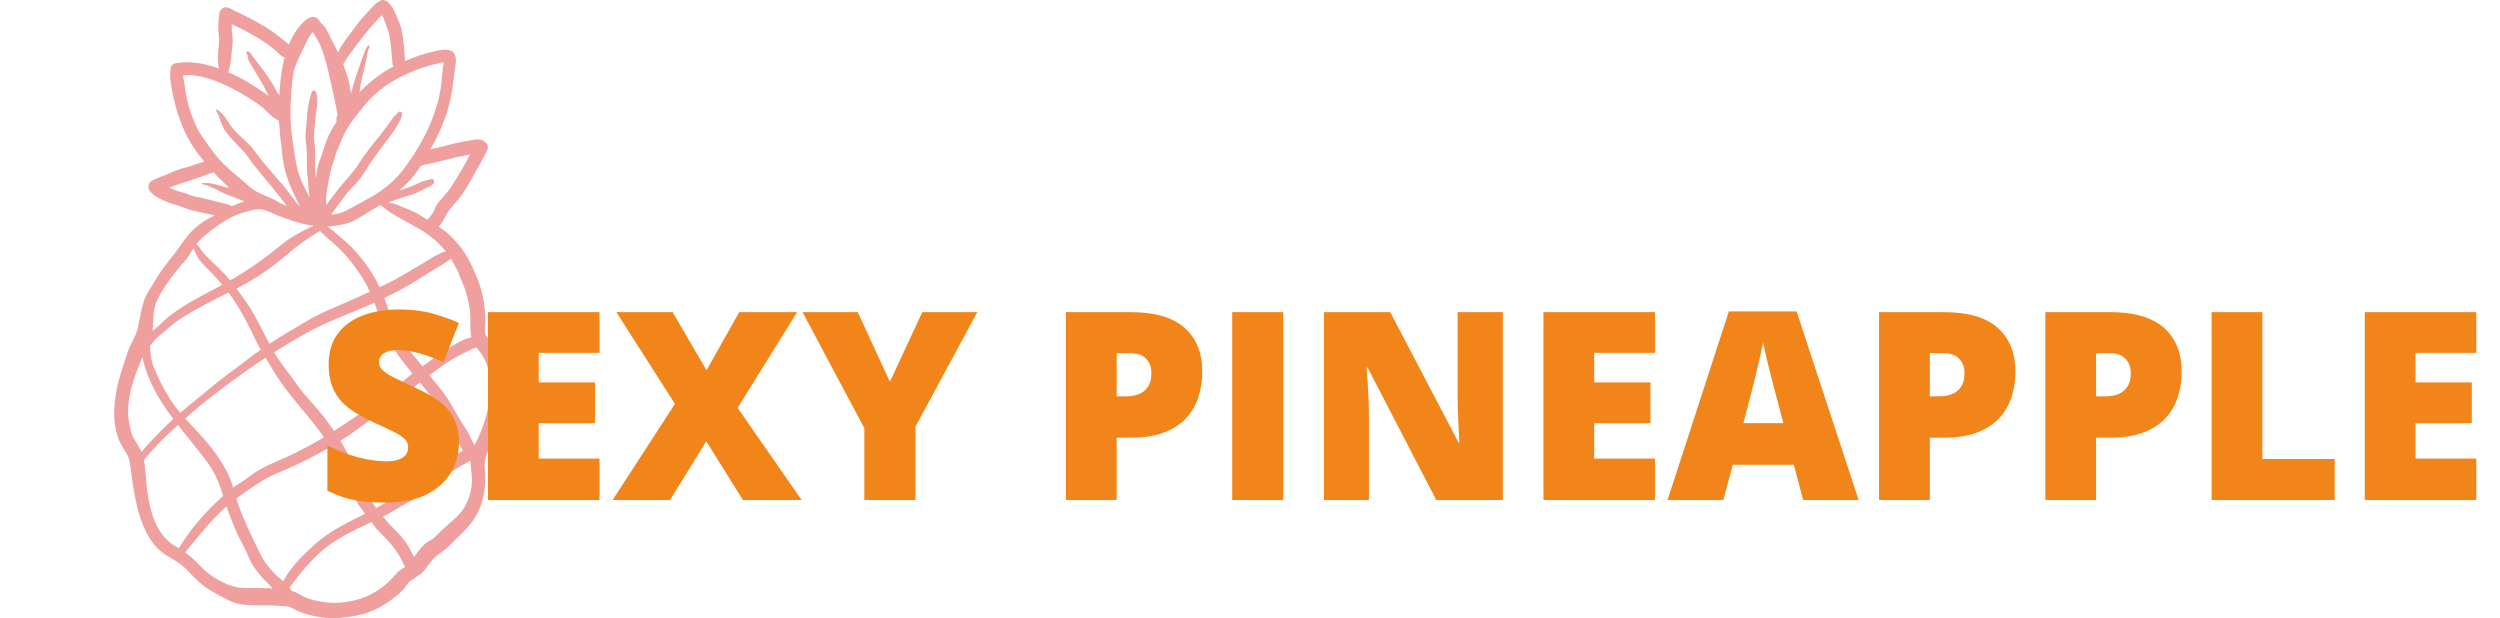<svg width="190" height="47" viewBox="0 0 190 47" fill="none" xmlns="http://www.w3.org/2000/svg">
<path d="M37.951 27.293C37.764 26.792 37.592 26.297 37.249 25.88C37.116 25.719 36.932 25.564 36.883 25.353C36.822 25.093 36.889 24.755 36.889 24.489C36.886 23.384 36.731 22.287 36.312 21.258C35.928 20.317 35.53 19.385 34.859 18.601C34.48 18.159 34.122 17.759 33.635 17.433C33.538 17.369 33.441 17.3 33.343 17.234C33.614 16.938 33.77 16.605 33.968 16.241C34.263 15.7 34.763 15.305 35.105 14.8C35.475 14.255 35.822 13.64 36.141 13.064C36.431 12.54 36.745 12.006 37.007 11.472C37.083 11.317 37.123 11.093 37.007 10.941C36.683 10.52 36.309 10.574 35.832 10.651C35.239 10.747 34.623 10.862 34.045 11.03C33.676 11.137 33.182 11.225 32.702 11.363C32.808 11.168 32.911 10.976 33.012 10.788C33.631 9.639 34.08 8.433 34.312 7.143C34.432 6.478 34.482 5.801 34.593 5.135C34.671 4.669 34.761 4.012 34.183 3.822C33.726 3.672 33.168 3.887 32.723 3.976C32.054 4.11 31.467 4.366 30.837 4.618C30.82 4.625 30.804 4.632 30.788 4.639C30.725 3.845 30.688 3.036 30.516 2.255C30.427 1.855 30.232 1.45 30.076 1.07C29.93 0.718 29.749 0.385 29.452 0.139C29.285 0.001 29.063 -0.053 28.866 0.064C28.409 0.335 28.109 0.762 27.739 1.143C27.331 1.563 26.997 2.069 26.636 2.528C26.288 2.971 25.941 3.466 25.688 3.974C25.551 3.687 25.408 3.406 25.261 3.134C25.026 2.7 24.81 2.066 24.383 1.74C24.369 1.717 24.355 1.694 24.341 1.67C23.962 1.037 23.455 1.281 23.034 1.702C22.563 2.174 22.214 2.755 21.954 3.387C21.843 3.269 21.705 3.168 21.566 3.058C21.126 2.708 20.707 2.377 20.225 2.081C19.333 1.533 18.372 1.073 17.436 0.614C17.059 0.43 16.718 0.663 16.667 1.055C16.625 1.376 16.595 1.731 16.584 2.055C16.57 2.462 16.69 2.849 16.648 3.257C16.58 3.927 16.5 4.565 16.636 5.207C15.567 4.822 14.441 4.607 13.312 4.808C13.162 4.834 12.991 4.999 12.968 5.152C12.861 5.87 13.032 6.72 13.185 7.423C13.358 8.218 13.603 8.971 13.916 9.722C14.296 10.632 14.872 11.5 15.52 12.289C15.055 12.394 14.572 12.627 14.193 12.71C13.73 12.811 13.31 12.976 12.878 13.169C12.436 13.366 11.967 13.515 11.537 13.736C11.287 13.864 11.209 14.221 11.349 14.454C11.604 14.88 12.102 15.082 12.54 15.277C12.861 15.421 13.212 15.535 13.551 15.631C13.839 15.713 14.095 15.85 14.38 15.932C15.005 16.111 15.662 16.186 16.288 16.369C16.299 16.372 16.311 16.376 16.323 16.379C15.722 16.636 15.186 16.992 14.707 17.44C14.073 18.033 13.689 18.764 13.149 19.419C12.59 20.098 12.059 20.841 11.619 21.601C11.425 21.936 11.185 22.258 11.034 22.615C10.845 23.065 10.759 23.506 10.666 23.98C10.614 24.25 10.547 24.518 10.505 24.787C10.436 25.229 10.227 25.623 10.024 26.02C9.651 26.75 9.439 27.578 9.188 28.358C8.889 29.288 8.715 30.273 8.684 31.252C8.656 32.1 8.806 33.069 9.221 33.812C9.429 34.186 9.723 34.539 9.821 34.962C9.933 35.445 9.974 35.98 10.045 36.472C10.299 38.227 10.701 40.359 11.98 41.675C12.614 42.327 13.504 42.581 14.138 43.237C14.771 43.891 15.33 44.513 16.136 44.956C16.875 45.362 17.591 45.835 18.451 45.945C19.395 46.066 20.367 45.953 21.309 46.053C21.517 46.074 21.744 46.065 21.945 46.112C22.163 46.163 22.352 46.307 22.554 46.401C23.021 46.618 23.519 46.759 24.025 46.845C24.524 46.93 25.005 47.037 25.511 46.987C26.018 46.937 26.516 46.899 27.018 46.804C27.969 46.625 28.898 46.212 29.674 45.634C30.034 45.366 30.466 45.039 30.746 44.692C30.888 44.515 30.969 44.319 31.154 44.177C31.325 44.046 31.516 43.977 31.675 43.823C31.683 43.815 31.689 43.808 31.696 43.8C31.873 43.704 32.035 43.589 32.172 43.437C32.504 43.071 32.755 42.6 33.139 42.282C33.497 41.985 33.86 41.797 34.184 41.447C34.59 41.006 35.043 40.614 35.451 40.177C36.21 39.366 36.654 38.434 36.807 37.325C36.883 36.768 36.921 36.223 36.849 35.664C36.771 35.047 36.956 34.568 37.202 34.011C38.103 31.961 38.766 29.48 37.951 27.293ZM34.359 19.79C34.48 20.008 34.579 20.247 34.71 20.459C34.737 20.504 34.768 20.576 34.809 20.622C34.817 20.658 34.829 20.693 34.845 20.727C34.986 21.205 35.246 21.637 35.385 22.119C35.539 22.653 35.672 23.14 35.724 23.696C35.789 24.38 35.681 25.024 35.821 25.625C35.205 25.785 34.628 26.134 34.088 26.463C33.399 26.883 32.761 27.379 32.108 27.847C31.893 27.571 31.674 27.297 31.442 27.036C31.022 26.565 30.62 26.018 30.31 25.462C29.949 24.816 29.718 24.114 29.488 23.411C29.403 23.152 29.311 22.898 29.213 22.648C30.141 22.199 31.03 21.725 31.902 21.166C32.692 20.659 33.519 20.197 34.286 19.666C34.311 19.706 34.336 19.748 34.359 19.79ZM20.719 28.08C21.658 29.708 22.961 31.024 24.092 32.507C24.273 32.744 24.447 32.988 24.616 33.237C23.931 33.652 23.217 34.028 22.505 34.392C21.607 34.851 20.664 35.171 19.781 35.668C19.354 35.909 18.972 36.21 18.57 36.489C18.29 36.683 17.994 36.856 17.716 37.052C17.599 36.671 17.47 36.293 17.298 35.943C16.956 35.248 16.488 34.576 16.014 33.965C15.428 33.211 14.727 32.53 14.079 31.812C15.522 30.517 17.091 29.337 18.666 28.221C19.164 27.868 19.67 27.524 20.182 27.189C20.363 27.484 20.545 27.779 20.719 28.08ZM18.683 22.916C18.451 22.587 18.216 22.257 17.973 21.932C19.393 21.223 20.792 20.254 21.983 19.206C22.598 18.665 23.228 18.233 23.916 17.802C24.053 17.716 24.186 17.633 24.32 17.552C24.355 17.587 24.39 17.621 24.426 17.656C24.756 17.977 25.118 18.295 25.466 18.598C26.148 19.189 26.737 19.94 27.256 20.674C27.587 21.141 27.867 21.645 28.108 22.167C27.499 22.45 26.889 22.73 26.273 22.998C25.373 23.389 24.456 23.738 23.606 24.232C22.559 24.841 21.498 25.458 20.48 26.128C19.899 25.045 19.39 23.918 18.683 22.916ZM23.393 30.264C22.753 29.562 22.27 28.761 21.682 28.022C21.367 27.625 21.091 27.203 20.837 26.768C21.649 26.254 22.476 25.764 23.316 25.299C24.969 24.385 26.743 23.782 28.457 23.004C28.479 23.063 28.502 23.121 28.523 23.179C28.836 24.04 29.03 24.901 29.46 25.711C29.972 26.673 30.645 27.541 31.344 28.389C30.776 28.825 30.271 29.35 29.687 29.753C28.891 30.303 28.135 30.908 27.336 31.454C26.684 31.9 26.041 32.333 25.383 32.757C25.328 32.674 25.273 32.591 25.217 32.508C24.677 31.7 24.043 30.977 23.393 30.264ZM27.092 32.677C27.88 32.1 28.677 31.508 29.487 30.963C30.171 30.504 30.766 29.958 31.415 29.459C31.581 29.331 31.747 29.203 31.914 29.075C32.185 29.398 32.454 29.722 32.714 30.051C33.728 31.33 34.361 32.858 35.193 34.246C34.942 34.377 34.701 34.531 34.518 34.644C33.825 35.073 33.147 35.557 32.524 36.093C31.854 36.67 31.117 37.078 30.373 37.549C29.785 37.92 29.206 38.277 28.594 38.606C28.442 38.402 28.292 38.195 28.142 37.986C27.529 37.129 27.178 36.116 26.76 35.157C26.503 34.569 26.199 34.033 25.869 33.506C26.287 33.242 26.697 32.967 27.092 32.677ZM33.509 18.68C33.636 18.818 33.76 18.957 33.879 19.101C33.241 19.273 32.562 19.784 32.047 20.069C31.145 20.568 30.303 21.139 29.366 21.579C29.195 21.659 29.023 21.74 28.851 21.82C28.493 21.076 28.058 20.375 27.526 19.708C27.067 19.132 26.506 18.527 25.928 18.073C25.629 17.838 25.373 17.554 25.056 17.343C25.005 17.309 24.947 17.275 24.887 17.239C24.908 17.229 24.927 17.218 24.948 17.208C25.434 17.186 25.938 17.103 26.468 16.944C26.969 16.794 27.498 16.427 27.944 16.151C28.257 15.957 28.57 15.785 28.878 15.596C28.891 15.594 28.905 15.592 28.919 15.59C30.344 16.798 32.212 17.271 33.509 18.68ZM33.872 12.153C34.358 12.021 34.837 11.909 35.333 11.82C35.462 11.797 35.592 11.769 35.722 11.743C35.294 12.598 34.791 13.44 34.275 14.223C33.956 14.707 33.503 15.102 33.18 15.588C33.051 15.781 33.007 16.02 32.884 16.209C32.778 16.372 32.612 16.538 32.478 16.705C32.005 16.389 31.511 16.09 30.986 15.892C30.615 15.752 30.264 15.574 29.881 15.466C29.76 15.432 29.639 15.407 29.517 15.383C29.966 15.211 30.423 15.06 30.884 14.917C31.258 14.8 31.628 14.7 31.968 14.5C32.279 14.317 32.674 14.223 32.938 13.974C32.992 13.922 33.013 13.838 32.993 13.767C32.987 13.746 32.981 13.726 32.975 13.705C32.954 13.629 32.867 13.573 32.789 13.599C32.507 13.692 32.223 13.729 31.949 13.855C31.565 14.034 31.209 14.202 30.802 14.328C30.646 14.377 30.494 14.426 30.344 14.477C30.553 14.293 30.759 14.105 30.958 13.908C31.335 13.534 31.666 13.093 31.967 12.626C32.09 12.582 32.21 12.537 32.321 12.511C32.836 12.387 33.36 12.292 33.872 12.153ZM26.434 4.326C26.73 3.899 27.049 3.471 27.375 3.067C27.692 2.671 27.995 2.235 28.348 1.871C28.562 1.651 28.788 1.367 29.032 1.143C29.131 1.308 29.201 1.492 29.261 1.679C29.373 2.034 29.536 2.327 29.599 2.694C29.72 3.405 29.765 4.122 29.827 4.839C29.834 4.922 29.859 4.994 29.895 5.055C28.922 5.571 28.073 6.236 27.323 7.008C27.379 6.664 27.425 6.317 27.498 5.994C27.594 5.569 27.708 5.149 27.8 4.722C27.869 4.41 27.906 3.856 28.09 3.588C28.144 3.51 28.022 3.416 27.958 3.486C27.77 3.691 27.688 4.032 27.586 4.281C27.409 4.712 27.288 5.168 27.124 5.605C26.963 6.034 26.867 6.478 26.73 6.915C26.712 6.975 26.692 7.034 26.672 7.094C26.577 6.341 26.362 5.593 26.08 4.876C26.208 4.703 26.308 4.507 26.434 4.326ZM25.899 10.777C26.281 9.737 27.011 8.839 27.711 7.996C28.411 7.155 29.241 6.482 30.209 5.97C31.174 5.46 32.167 5.071 33.228 4.838C33.374 4.805 33.515 4.765 33.664 4.748C33.693 4.744 33.722 4.741 33.752 4.737C33.715 4.846 33.674 5.044 33.673 5.057C33.66 5.163 33.65 5.266 33.64 5.372C33.58 6.018 33.529 6.658 33.386 7.292C32.917 9.381 31.877 11.287 30.578 12.983C29.875 13.901 28.774 14.703 27.753 15.222C27.288 15.459 26.834 15.738 26.373 15.982C26.041 16.157 25.588 16.267 25.154 16.324C25.538 15.818 25.895 15.29 26.285 14.787C26.592 14.389 26.968 14.076 27.277 13.683C27.538 13.35 27.762 12.989 27.991 12.633C28.469 11.887 29.03 11.185 29.555 10.471C29.797 10.141 30.064 9.795 30.253 9.432C30.376 9.194 30.579 8.923 30.558 8.646C30.544 8.475 30.338 8.417 30.24 8.56C30.144 8.701 29.994 8.787 29.89 8.921C29.765 9.081 29.669 9.258 29.54 9.418C29.295 9.722 29.084 10.048 28.833 10.349C28.286 11.008 27.742 11.704 27.28 12.426C26.779 13.208 26.13 13.817 25.573 14.552C25.326 14.878 25.052 15.224 24.814 15.587C24.808 15.527 24.8 15.467 24.794 15.407C24.732 14.849 24.88 14.285 24.982 13.735C25.075 13.23 25.151 12.773 25.341 12.296C25.43 12.072 25.458 11.835 25.542 11.61C25.648 11.327 25.795 11.061 25.899 10.777ZM22.074 8.34C22.102 7.357 22.156 6.34 22.329 5.369C22.329 5.367 22.33 5.364 22.331 5.362C22.532 4.783 22.791 4.196 23.069 3.65C23.25 3.298 23.459 2.761 23.772 2.432C23.976 2.782 24.209 3.114 24.364 3.493C24.729 4.391 24.942 5.349 25.147 6.289C25.328 7.124 25.528 7.926 25.651 8.762C25.561 8.9 25.539 9.082 25.584 9.242C25.457 9.442 25.332 9.645 25.213 9.852C24.883 10.427 24.651 11.109 24.467 11.745C24.376 12.058 24.217 12.333 24.152 12.657C24.093 12.953 24.045 13.255 23.998 13.556C23.977 13.27 23.941 12.986 23.94 12.697C23.938 12.256 23.964 11.815 23.941 11.374C23.92 10.982 23.84 10.605 23.862 10.211C23.881 9.863 23.942 9.523 23.959 9.174C23.995 8.429 24.263 7.756 24.026 7.017C23.97 6.845 23.732 6.846 23.677 7.017C23.462 7.679 23.334 8.48 23.308 9.174C23.295 9.522 23.237 9.863 23.22 10.211C23.2 10.607 23.282 10.98 23.308 11.374C23.337 11.814 23.312 12.256 23.318 12.697C23.323 13.102 23.403 13.493 23.418 13.895C23.432 14.275 23.499 14.638 23.527 15.017C23.328 14.638 23.142 14.251 22.962 13.864C22.52 12.918 22.426 11.912 22.267 10.895C22.139 10.075 22.05 9.173 22.074 8.34ZM17.68 3.223C17.715 2.856 17.611 2.511 17.613 2.146C17.613 2.05 17.617 1.948 17.622 1.843C17.761 1.911 17.901 1.979 18.047 2.043C18.455 2.221 18.858 2.462 19.247 2.678C19.987 3.087 20.742 3.6 21.333 4.205C21.407 4.281 21.519 4.337 21.632 4.352C21.43 5.114 21.325 5.904 21.273 6.636C21.258 6.838 21.242 7.044 21.226 7.251C21.225 7.25 21.224 7.249 21.223 7.247C21.083 7.074 20.997 6.875 20.89 6.681C20.621 6.195 20.293 5.71 19.961 5.265C19.695 4.908 19.403 4.567 19.151 4.202C19.049 4.053 18.946 3.847 18.739 3.934C18.709 3.947 18.696 3.981 18.72 4.008C18.828 4.127 18.819 4.377 18.872 4.525C18.928 4.68 19.022 4.822 19.107 4.961C19.382 5.411 19.646 5.861 19.914 6.315C20.103 6.635 20.253 6.979 20.429 7.305C20.409 7.29 20.39 7.275 20.37 7.261C19.677 6.778 19.005 6.292 18.248 5.912C17.953 5.764 17.651 5.621 17.344 5.488C17.581 4.763 17.608 3.98 17.68 3.223ZM14.945 9.66C14.636 9.003 14.395 8.334 14.232 7.628C14.14 7.228 14.078 6.841 14.024 6.433C13.994 6.202 13.929 5.957 13.911 5.717C15.395 5.603 16.998 6.338 18.239 7.045C18.861 7.4 19.558 7.811 20.089 8.294C20.423 8.597 20.756 8.994 21.194 9.164C21.2 9.23 21.204 9.296 21.212 9.361C21.236 9.561 21.256 9.762 21.276 9.962C21.278 10.026 21.28 10.091 21.282 10.154C21.29 10.44 21.325 10.723 21.374 11.004C21.402 11.307 21.433 11.611 21.471 11.916C21.6 12.929 21.897 13.843 22.345 14.756C22.472 15.015 22.621 15.367 22.805 15.709C22.373 15.265 22.03 14.696 21.637 14.229C20.992 13.464 20.305 12.719 19.689 11.932C19.41 11.577 19.183 11.2 18.843 10.899C18.528 10.619 18.245 10.32 17.938 10.033C17.399 9.528 17.134 8.675 16.475 8.32C16.437 8.3 16.39 8.342 16.414 8.381C16.64 8.742 16.736 9.192 16.913 9.579C17.054 9.889 17.283 10.204 17.519 10.452C17.808 10.757 18.074 11.072 18.378 11.364C18.725 11.698 18.965 12.12 19.26 12.497C19.883 13.293 20.553 14.054 21.18 14.848C21.388 15.111 21.601 15.374 21.801 15.644C21.664 15.599 21.528 15.549 21.399 15.487C21.139 15.363 20.912 15.195 20.646 15.081C20.018 14.813 19.419 14.605 18.905 14.138C18.415 13.694 17.892 13.286 17.399 12.842C16.907 12.4 16.396 11.85 16.019 11.303C15.648 10.766 15.224 10.253 14.945 9.66ZM15.343 15.042C15.065 14.971 14.782 14.956 14.515 14.851C14.257 14.75 14.013 14.665 13.743 14.588C13.45 14.503 13.151 14.398 12.875 14.271C13.479 14.02 14.106 13.814 14.721 13.625C15.128 13.499 15.531 13.345 15.929 13.194C16.005 13.165 16.117 13.134 16.228 13.095C16.309 13.181 16.39 13.266 16.471 13.349C16.773 13.659 17.09 13.969 17.422 14.266C17.419 14.265 17.417 14.265 17.414 14.264C16.726 14.176 16.067 13.808 15.364 13.92C15.323 13.927 15.324 13.995 15.364 14.002C16.081 14.127 16.726 14.615 17.401 14.846C17.725 14.957 18.059 15.099 18.383 15.225C18.448 15.251 18.508 15.281 18.566 15.312C18.246 15.407 17.926 15.534 17.632 15.667C17.491 15.587 17.323 15.536 17.146 15.494C16.542 15.35 15.944 15.194 15.343 15.042ZM15.088 18.361C15.685 17.751 16.373 17.24 17.095 16.788C17.797 16.349 18.484 16.12 19.286 15.949C20.027 15.79 20.337 16.075 21.038 16.348C21.947 16.703 22.873 17.036 23.846 17.162C23.716 17.213 23.587 17.268 23.46 17.331C22.789 17.664 22.123 18.006 21.538 18.484C20.254 19.533 18.93 20.498 17.49 21.315C17.232 21.001 16.961 20.698 16.671 20.417C16.214 19.973 15.703 19.555 15.322 19.042C15.196 18.873 15.084 18.682 14.919 18.555C14.971 18.489 15.026 18.425 15.088 18.361ZM11.61 25.003C11.671 24.296 11.622 23.489 11.935 22.831C12.351 21.956 12.903 21.224 13.5 20.469C13.767 20.131 14.1 19.822 14.332 19.462C14.464 19.258 14.573 19.061 14.694 18.871C14.844 19.111 14.945 19.468 15.093 19.67C15.38 20.06 15.742 20.399 16.08 20.744C16.358 21.027 16.632 21.329 16.895 21.643C15.546 22.366 14.149 23.054 12.929 23.98C12.636 24.203 12.386 24.465 12.115 24.711C11.943 24.867 11.762 25.009 11.591 25.162C11.599 25.11 11.605 25.057 11.61 25.003ZM11.754 25.857C12.027 25.541 12.384 25.309 12.693 25.03C13.043 24.714 13.392 24.428 13.792 24.175C14.933 23.455 16.152 22.837 17.366 22.234C17.587 22.528 17.795 22.829 17.983 23.133C18.492 23.955 18.939 24.791 19.341 25.673C19.484 25.986 19.645 26.285 19.815 26.578C19.488 26.807 19.165 27.041 18.851 27.286C18.065 27.898 17.262 28.454 16.488 29.08C15.672 29.741 14.869 30.419 14.051 31.078C13.932 31.175 13.814 31.273 13.696 31.374C13.428 31.054 13.175 30.724 12.953 30.373C12.454 29.585 12 28.712 11.661 27.842C11.46 27.329 11.436 26.804 11.4 26.276C11.518 26.137 11.634 25.996 11.754 25.857ZM10.751 34.347C10.606 33.997 10.387 33.683 10.195 33.358C9.955 32.952 9.899 32.577 9.815 32.126C9.503 30.443 10.184 28.673 10.823 27.141C10.833 27.193 10.843 27.244 10.853 27.293C11.029 28.075 11.323 28.792 11.679 29.511C12.1 30.362 12.617 31.112 13.172 31.839C12.621 32.343 12.092 32.879 11.586 33.412C11.303 33.71 11.005 34.019 10.754 34.356C10.753 34.353 10.752 34.35 10.751 34.347ZM13.392 41.544C11.749 40.654 11.318 38.555 11.133 36.823C11.071 36.236 11.061 35.58 10.937 34.976C10.947 34.963 10.956 34.95 10.966 34.937C11.223 34.59 11.549 34.255 11.842 33.933C12.367 33.358 12.952 32.828 13.533 32.303C13.877 32.739 14.23 33.172 14.58 33.62C15.106 34.294 15.654 34.924 16.104 35.656C16.496 36.292 16.738 36.978 16.959 37.683C15.666 38.848 14.49 40.173 13.595 41.661C13.528 41.622 13.462 41.583 13.392 41.544ZM19.976 44.696C19.062 44.656 18.242 44.802 17.37 44.445C16.62 44.138 15.888 43.7 15.324 43.115C14.903 42.678 14.524 42.307 14.077 41.98C15.076 40.775 16.029 39.527 17.217 38.495C17.412 39.07 17.634 39.637 17.869 40.197C18.177 40.933 18.607 41.621 18.908 42.357C19.206 43.086 19.811 43.812 20.373 44.355C20.462 44.44 20.584 44.572 20.724 44.715C20.467 44.709 20.214 44.706 19.976 44.696ZM21.526 44.176C21.39 44.064 21.252 43.955 21.127 43.84C20.598 43.348 20.07 42.711 19.759 42.061C19.137 40.755 18.472 39.463 18.025 38.081C18.005 38.017 17.984 37.951 17.964 37.886C18.55 37.44 19.162 37.029 19.782 36.629C20.608 36.094 21.523 35.797 22.404 35.383C23.309 34.957 24.214 34.491 25.09 33.98C25.326 34.373 25.544 34.777 25.739 35.188C26.18 36.117 26.514 37.1 27.029 37.993C27.239 38.356 27.489 38.707 27.745 39.045C26.43 39.707 25.096 40.341 23.982 41.323C23.093 42.106 22.099 43.073 21.526 44.176ZM30.709 43.142C30.511 43.281 30.289 43.383 30.119 43.584C29.849 43.903 29.621 44.159 29.293 44.43C28.666 44.948 27.961 45.358 27.169 45.569C26.351 45.786 25.465 45.888 24.632 45.757C24.216 45.692 23.81 45.622 23.411 45.485C23.03 45.355 22.724 45.117 22.355 44.966C22.281 44.935 22.204 44.909 22.126 44.886C22.099 44.802 22.064 44.71 22.008 44.633C22.816 43.595 23.597 42.569 24.641 41.717C25.709 40.846 26.974 40.265 28.222 39.679C28.407 39.931 28.594 40.182 28.815 40.401C29.597 41.177 30.256 41.89 30.694 42.92C30.717 42.976 30.748 43.018 30.781 43.054C30.756 43.082 30.731 43.111 30.709 43.142ZM34.757 39.23C34.321 39.651 33.849 40.032 33.414 40.454C33.226 40.636 33.06 40.831 32.843 40.975C32.618 41.124 32.375 41.244 32.182 41.439C31.911 41.712 31.69 42.027 31.456 42.33C31.109 41.55 30.642 40.867 30.025 40.272C29.693 39.951 29.39 39.611 29.102 39.258C29.126 39.246 29.151 39.234 29.175 39.222C29.864 38.881 30.494 38.454 31.171 38.098C31.829 37.751 32.477 37.33 33.038 36.842C33.639 36.32 34.311 35.828 34.995 35.433C35.236 35.293 35.486 35.171 35.713 35.024C35.727 35.038 35.742 35.051 35.757 35.062C35.756 35.414 35.816 35.744 35.852 36.136C35.953 37.246 35.553 38.461 34.757 39.23ZM36.422 33.113C36.321 33.359 36.189 33.595 36.07 33.835C36.029 33.769 35.989 33.703 35.955 33.635C35.757 33.249 35.575 32.843 35.333 32.484C34.925 31.88 34.565 31.206 34.197 30.578C33.843 29.975 33.392 29.434 32.943 28.901C32.839 28.777 32.738 28.651 32.638 28.524C33.034 28.227 33.434 27.933 33.842 27.651C34.595 27.131 35.374 26.767 36.185 26.391C36.214 26.428 36.242 26.465 36.275 26.502C37.9 28.319 37.257 31.084 36.422 33.113Z" fill="#F09F9F"/>
<path d="M34.879 33.664C34.879 34.439 34.684 35.175 34.293 35.871C33.902 36.561 33.294 37.121 32.467 37.551C31.646 37.98 30.585 38.195 29.283 38.195C28.632 38.195 28.059 38.166 27.564 38.107C27.076 38.049 26.62 37.954 26.197 37.824C25.774 37.688 25.335 37.512 24.879 37.297V33.859C25.654 34.25 26.435 34.55 27.223 34.758C28.01 34.96 28.723 35.06 29.361 35.06C29.745 35.06 30.058 35.015 30.299 34.924C30.546 34.833 30.729 34.709 30.846 34.553C30.963 34.39 31.021 34.204 31.021 33.996C31.021 33.749 30.934 33.54 30.758 33.371C30.588 33.195 30.315 33.013 29.938 32.824C29.56 32.635 29.062 32.401 28.443 32.121C27.916 31.874 27.438 31.62 27.008 31.359C26.585 31.099 26.22 30.803 25.914 30.471C25.615 30.132 25.384 29.738 25.221 29.289C25.058 28.84 24.977 28.309 24.977 27.697C24.977 26.779 25.201 26.011 25.65 25.393C26.106 24.768 26.738 24.299 27.545 23.986C28.359 23.674 29.296 23.518 30.357 23.518C31.288 23.518 32.125 23.622 32.867 23.83C33.616 24.038 34.286 24.276 34.879 24.543L33.697 27.521C33.085 27.241 32.483 27.02 31.891 26.857C31.298 26.688 30.748 26.604 30.24 26.604C29.908 26.604 29.635 26.646 29.42 26.73C29.212 26.809 29.055 26.916 28.951 27.053C28.854 27.189 28.805 27.346 28.805 27.521C28.805 27.743 28.889 27.941 29.059 28.117C29.234 28.293 29.524 28.485 29.928 28.693C30.338 28.895 30.895 29.159 31.598 29.484C32.294 29.797 32.887 30.135 33.375 30.5C33.863 30.858 34.234 31.291 34.488 31.799C34.749 32.3 34.879 32.922 34.879 33.664ZM45.562 38H37.086V23.723H45.562V26.818H40.943V29.064H45.221V32.16H40.943V34.855H45.562V38ZM60.924 38H56.461L53.678 33.537L50.924 38H46.559L51.295 30.695L46.842 23.723H51.119L53.697 28.137L56.178 23.723H60.582L56.06 30.998L60.924 38ZM67.633 29.016L70.094 23.723H74.273L69.576 32.424V38H65.689V32.541L60.992 23.723H65.191L67.633 29.016ZM85.953 23.723C87.763 23.723 89.117 24.116 90.016 24.904C90.921 25.692 91.373 26.812 91.373 28.264C91.373 28.915 91.279 29.54 91.09 30.139C90.908 30.738 90.605 31.271 90.182 31.74C89.765 32.209 89.208 32.58 88.512 32.853C87.822 33.127 86.969 33.264 85.953 33.264H84.869V38H81.012V23.723H85.953ZM85.865 26.838H84.869V30.119H85.631C85.963 30.119 86.272 30.064 86.559 29.953C86.845 29.836 87.073 29.65 87.242 29.396C87.418 29.136 87.506 28.791 87.506 28.361C87.506 27.912 87.372 27.547 87.106 27.268C86.838 26.981 86.425 26.838 85.865 26.838ZM93.648 38V23.723H97.525V38H93.648ZM114.215 38H109.156L103.941 27.941H103.854C103.886 28.247 103.915 28.615 103.941 29.045C103.967 29.475 103.99 29.914 104.01 30.363C104.029 30.806 104.039 31.206 104.039 31.564V38H100.621V23.723H105.66L110.855 33.645H110.914C110.895 33.332 110.875 32.971 110.855 32.56C110.836 32.144 110.816 31.724 110.797 31.301C110.784 30.878 110.777 30.503 110.777 30.178V23.723H114.215V38ZM125.777 38H117.301V23.723H125.777V26.818H121.158V29.064H125.436V32.16H121.158V34.855H125.777V38ZM137.037 38L136.334 35.324H131.695L130.973 38H126.734L131.393 23.664H136.539L141.256 38H137.037ZM135.533 32.16L134.918 29.816C134.853 29.562 134.758 29.201 134.635 28.732C134.511 28.257 134.387 27.769 134.264 27.268C134.146 26.76 134.055 26.343 133.99 26.018C133.932 26.343 133.847 26.747 133.736 27.229C133.632 27.704 133.521 28.176 133.404 28.645C133.294 29.113 133.196 29.504 133.111 29.816L132.496 32.16H135.533ZM147.75 23.723C149.56 23.723 150.914 24.116 151.812 24.904C152.717 25.692 153.17 26.812 153.17 28.264C153.17 28.915 153.076 29.54 152.887 30.139C152.704 30.738 152.402 31.271 151.979 31.74C151.562 32.209 151.005 32.58 150.309 32.853C149.618 33.127 148.766 33.264 147.75 33.264H146.666V38H142.809V23.723H147.75ZM147.662 26.838H146.666V30.119H147.428C147.76 30.119 148.069 30.064 148.355 29.953C148.642 29.836 148.87 29.65 149.039 29.396C149.215 29.136 149.303 28.791 149.303 28.361C149.303 27.912 149.169 27.547 148.902 27.268C148.635 26.981 148.222 26.838 147.662 26.838ZM160.387 23.723C162.197 23.723 163.551 24.116 164.449 24.904C165.354 25.692 165.807 26.812 165.807 28.264C165.807 28.915 165.712 29.54 165.523 30.139C165.341 30.738 165.038 31.271 164.615 31.74C164.199 32.209 163.642 32.58 162.945 32.853C162.255 33.127 161.402 33.264 160.387 33.264H159.303V38H155.445V23.723H160.387ZM160.299 26.838H159.303V30.119H160.064C160.396 30.119 160.706 30.064 160.992 29.953C161.279 29.836 161.507 29.65 161.676 29.396C161.852 29.136 161.939 28.791 161.939 28.361C161.939 27.912 161.806 27.547 161.539 27.268C161.272 26.981 160.859 26.838 160.299 26.838ZM168.082 38V23.723H171.939V34.885H177.438V38H168.082ZM188.199 38H179.723V23.723H188.199V26.818H183.58V29.064H187.857V32.16H183.58V34.855H188.199V38Z" fill="#F2851A"/>
</svg>
